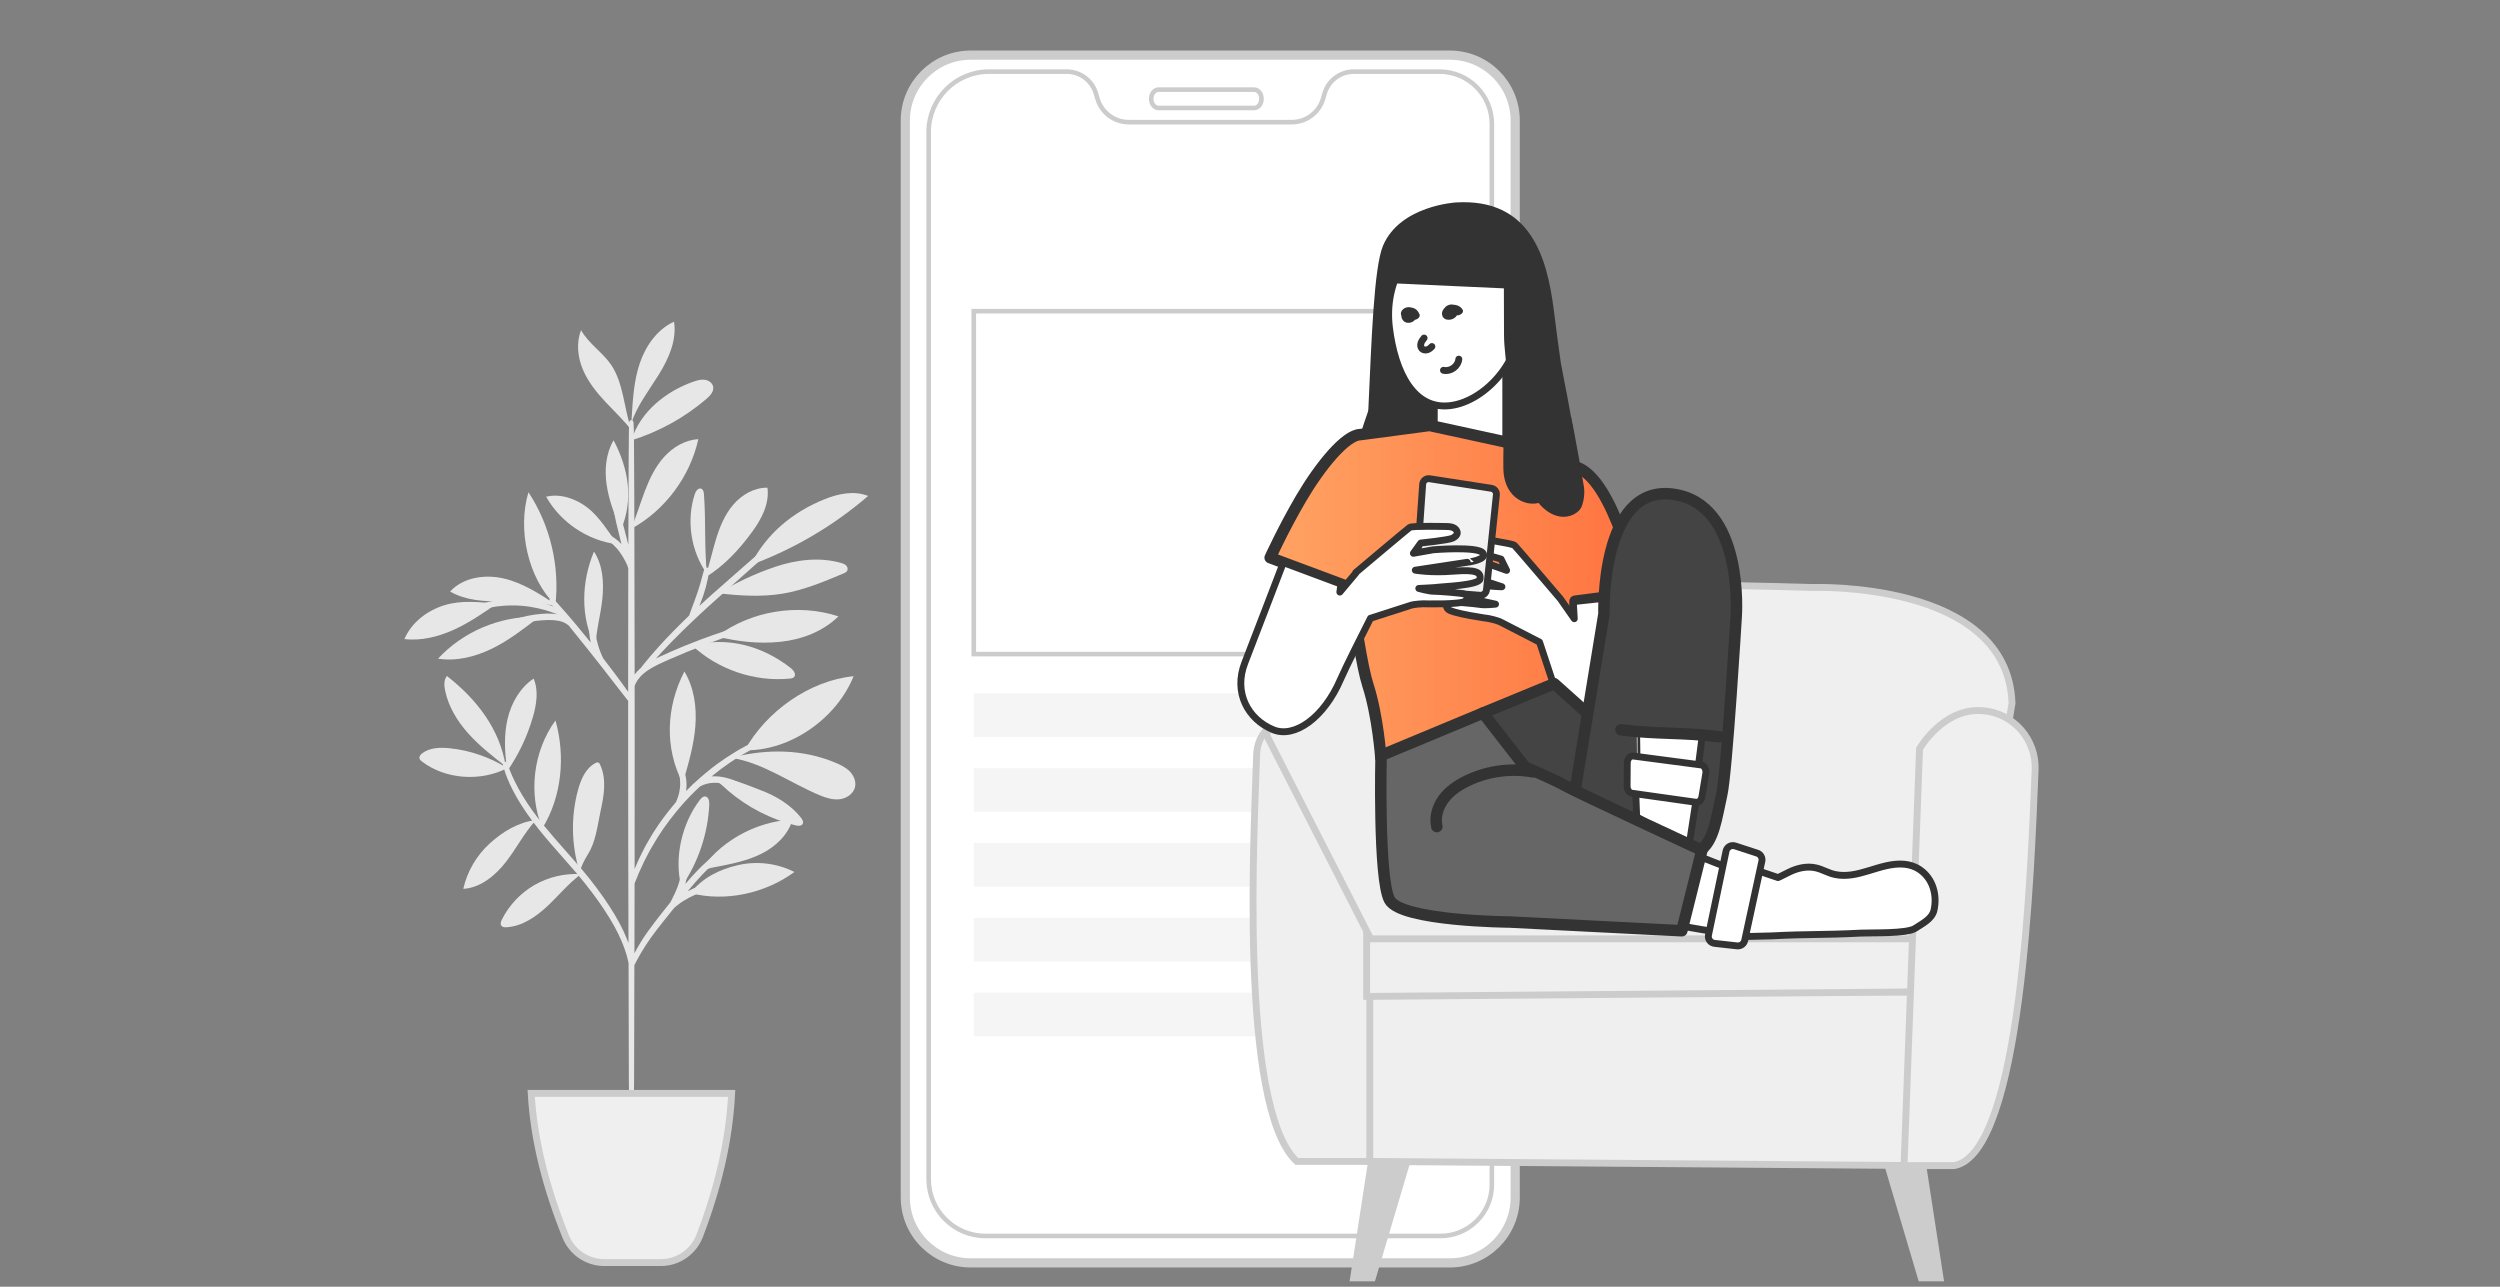 <svg width="544" height="280" viewBox="0 0 544 280" fill="none" xmlns="http://www.w3.org/2000/svg">
<rect x="0" y="0" width="544" height="280" fill="#808080" stroke="none"/>
<path d="M315.484 274.805H211.226C203.366 274.805 197 268.432 197 260.579V26.226C197 18.373 203.373 12 211.226 12H315.484C323.344 12 329.71 18.373 329.71 26.226V260.579C329.71 268.432 323.344 274.805 315.484 274.805Z" fill="white" stroke="#CCCCCC" stroke-width="2" stroke-miterlimit="10"/>
<path d="M252.112 23.5C251.223 23.5 250.5 22.602 250.5 21.5C250.5 20.398 251.223 19.5 252.112 19.5H272.888C273.777 19.5 274.5 20.398 274.5 21.5C274.5 22.602 273.777 23.5 272.888 23.5H252.112Z" fill="white" stroke="#CCCCCC" stroke-miterlimit="10"/>
<path d="M313.228 15.585H294.591C291.638 15.585 289.044 17.532 288.225 20.37L287.909 21.455C287.025 24.487 284.252 26.578 281.091 26.578H245.619C242.458 26.578 239.685 24.494 238.801 21.455L238.485 20.37C237.666 17.54 235.065 15.585 232.119 15.585H215.206C207.957 15.585 202.08 21.462 202.08 28.712V256.599C202.08 263.417 207.612 268.949 214.43 268.949H313.451C319.623 268.949 324.63 263.941 324.63 257.77V26.987C324.63 20.694 319.529 15.585 313.228 15.585Z" fill="white" stroke="#CCCCCC" stroke-miterlimit="10"/>
<path d="M313.401 67.711H211.894V142.332H313.401V67.711Z" fill="white" stroke="#CCCCCC" stroke-miterlimit="10"/>
<path d="M313.401 150.882H211.894V160.373H313.401V150.882Z" fill="#F5F5F5"/>
<path d="M313.401 167.162H211.894V176.654H313.401V167.162Z" fill="#F5F5F5"/>
<path d="M313.401 183.45H211.894V192.941H313.401V183.45Z" fill="#F5F5F5"/>
<path d="M313.401 199.731H211.894V209.222H313.401V199.731Z" fill="#F5F5F5"/>
<path d="M313.401 216.012H211.894V225.503H313.401V216.012Z" fill="#F5F5F5"/>
<path d="M339.648 79.049C338.787 72.946 338.841 73.146 338.088 67.305C336.612 55.969 333.046 43.111 316.86 44.048C316.86 44.048 304.671 44.702 300.951 53.448C298.953 58.144 298.43 74.391 297.754 89.017C297.746 89.255 297.7 89.493 297.623 89.716L296.862 91.93C295.871 94.827 295.287 97.848 295.125 100.907L294.072 121.22C294.003 122.611 295.072 123.802 296.463 123.871C301.919 124.14 314.37 123.448 316.768 122.58C326.736 118.983 334.552 111.105 338.349 101.237C338.603 100.576 342.131 100.238 342.791 99.984C343.891 99.562 339.809 80.209 339.648 79.049Z" fill="#333333"/>
<path d="M327.658 75.406H312.095V105.464H327.658V75.406Z" fill="white" stroke="#333333" stroke-width="1.5" stroke-miterlimit="10" stroke-linecap="round" stroke-linejoin="round"/>
<path d="M330.694 67.82C331.893 77.781 323.393 87.318 315.561 88.264C307.73 89.209 303.541 81.208 302.334 71.24C301.128 61.272 306.508 52.433 314.339 51.488C322.171 50.543 329.495 57.859 330.694 67.82Z" fill="white" stroke="#333333" stroke-width="1.5" stroke-miterlimit="10" stroke-linecap="round" stroke-linejoin="round"/>
<path d="M315.515 48.168C311.818 47.953 309.059 50.128 306.538 52.533C303.772 55.169 301.374 58.198 299.437 61.487C308.706 61.91 317.975 62.325 327.243 62.748C327.251 66.137 327.259 69.526 327.274 72.916C327.282 75.805 327.805 78.749 327.951 81.677C328.02 83.122 328.143 84.705 329.126 85.774C330.318 87.072 332.5 87.111 333.961 86.127C335.16 85.32 335.913 83.975 336.274 82.576C336.635 81.178 336.635 79.71 336.589 78.272C336.382 71.54 335.175 64.669 331.716 58.882C328.258 53.102 322.24 48.56 315.515 48.168Z" fill="#333333"/>
<path d="M298.499 247.463L293.673 278.813H299.191L308.491 247.463H298.499Z" fill="#CCCCCC"/>
<path d="M418.203 247.463L423.029 278.813H417.511L408.211 247.463H418.203Z" fill="#CCCCCC"/>
<path d="M273.444 164.29C273.052 178.439 269.386 240.846 282.183 252.728H298.077C302.219 252.728 301.996 250.768 301.843 246.626L298.822 165.65C298.761 164.098 298.223 162.591 297.247 161.377C295.156 158.795 290.967 154.813 285.203 155.198C281.26 155.459 278.417 156.766 276.511 158.08C274.482 159.486 273.513 161.838 273.444 164.29Z" fill="#EFEFEF" stroke="#CCCCCC" stroke-width="1.5"/>
<path d="M417.48 253.635L298.069 252.728V215.837H417.48V253.635Z" fill="#EFEFEF" stroke="#CCCCCC" stroke-width="1.5"/>
<path d="M417.004 215.837L297.385 216.821V194.686L417.48 192.442L417.004 215.837Z" fill="#EFEFEF" stroke="#CCCCCC" stroke-width="1.5"/>
<path d="M275.696 160.14C275.696 160.14 276.58 129.428 310.389 127.837C344.198 126.246 394.362 127.837 394.362 127.837C394.362 127.837 436.833 126.246 437.816 153L429.377 204.286H298.253L275.696 160.14Z" fill="#EFEFEF" stroke="#CCCCCC" stroke-width="1.5"/>
<path d="M442.843 167.556C441.943 188.73 439.991 250.83 425.266 253.635H414.314L417.695 162.922C417.695 162.922 422.776 154.068 431.237 154.637C431.322 154.644 431.407 154.652 431.491 154.652C438.124 155.175 443.127 160.908 442.843 167.556Z" fill="#EFEFEF" stroke="#CCCCCC" stroke-width="1.5"/>
<path d="M342.914 101.614L329.787 96.649L311.065 92.575L295.986 94.574C292.804 94.643 287.301 101.322 283.097 108.485C279.339 114.894 276.388 121.35 276.388 121.35L293.926 127.898C294.925 135.361 296.393 145.206 297.662 149.111C299.821 155.751 300.474 164.866 300.474 164.866L342.154 159.432L342.738 130.827L356.433 129.044C356.41 128.037 351.153 104.158 342.914 101.614Z" fill="url(#paint0_linear_1732_4426)" stroke="#333333" stroke-width="2.5" stroke-miterlimit="10" stroke-linecap="round" stroke-linejoin="round"/>
<path d="M362.221 183.412L385.677 192.611L376.762 203.402L356.795 199.936L362.221 183.412Z" fill="white" stroke="#333333" stroke-width="1.5" stroke-miterlimit="10" stroke-linecap="round" stroke-linejoin="round"/>
<path d="M355.88 129.451L342.346 130.919L342.561 134.631L339.556 130.319C339.556 130.319 330.033 119.137 329.557 118.676C329.08 118.222 321.679 117.177 321.679 117.177C321.679 117.177 320.273 116.87 319.581 117.484C318.897 118.099 319.043 118.768 319.981 119.475C320.741 120.044 326.629 121.658 326.629 121.658L327.843 124.117L323.693 122.649C323.693 122.649 314.324 120.282 312.948 121.558C311.58 122.826 315.953 124.132 315.953 124.132L326.821 127.676C326.821 127.676 323.47 127.745 318.566 126.523C313.655 125.301 312.695 125.831 312.602 127.23C312.51 128.629 320.342 130.212 321.133 130.465C321.925 130.727 325.43 131.465 325.43 131.465C325.43 131.465 323.216 131.718 322.094 131.534C320.972 131.349 315.946 130.888 315.331 131.05C314.716 131.219 314.409 131.457 314.97 132.456C315.531 133.455 323.946 134.6 323.946 134.6C323.946 134.6 325.737 134.954 326.606 135.4C327.466 135.845 335.006 139.727 335.006 139.727C335.006 139.727 336.843 145.222 337.827 148.265C340.47 156.404 344.69 165.489 349.624 164.92C355.55 164.244 359.738 157.111 359.546 152.562C359.377 148.427 355.88 129.451 355.88 129.451Z" fill="white" stroke="#333333" stroke-width="1.5" stroke-miterlimit="10" stroke-linecap="round" stroke-linejoin="round"/>
<path d="M322.709 155.144L338.195 148.765L347.457 157.065L342.315 173.612L328.719 168.54L322.709 155.144Z" fill="#444444" stroke="#333333" stroke-width="2.5" stroke-linecap="round" stroke-linejoin="round"/>
<path d="M342.653 172.521L349.024 133.563C349.024 133.563 348.179 105.518 363.927 107.524C379.675 109.53 377.792 134.208 377.792 134.208C377.792 134.208 375.755 168.04 374.641 172.921C373.526 177.801 372.965 183.242 369.745 185.195L355.457 182.966L342.653 172.521Z" fill="#444444" stroke="#333333" stroke-width="2.5" stroke-linecap="round" stroke-linejoin="round"/>
<path d="M356.141 159.056C356.157 159.056 356.349 175.849 356.349 175.849L367.393 183.634L370.383 160.293L356.141 159.056Z" fill="white" stroke="#333333" stroke-width="1.5" stroke-miterlimit="10" stroke-linecap="round" stroke-linejoin="round"/>
<path d="M385.339 203.655C394.077 203.21 396.283 203.486 405.022 203.041C407.158 202.933 414.921 203.202 416.704 202.026C418.333 200.958 420.416 199.959 420.839 198.053C421.561 194.848 420.67 191.228 417.726 189.222C416.712 188.53 415.513 188.146 414.291 188.046C409.126 187.631 404.407 191.405 399.25 190.282C397.859 189.983 396.606 189.206 395.215 188.868C393.186 188.384 391.026 188.891 389.174 189.844C387.322 190.797 386.891 190.959 386.891 190.959L377.707 187.846L374.833 203.909L385.339 203.655Z" fill="white" stroke="#333333" stroke-width="1.5" stroke-miterlimit="10" stroke-linecap="round" stroke-linejoin="round"/>
<path d="M377.546 184.073L382.372 185.648C383.11 185.886 383.548 186.647 383.379 187.408L379.644 204.639C379.483 205.4 378.768 205.907 377.992 205.823L373.08 205.277C372.189 205.177 371.582 204.332 371.766 203.463L375.586 185.202C375.778 184.318 376.685 183.788 377.546 184.073Z" fill="white" stroke="#333333" stroke-width="1.5" stroke-miterlimit="10" stroke-linecap="round" stroke-linejoin="round"/>
<path d="M355.857 170.477L356.141 177.74L367.431 184.695L369.307 172.567L355.857 170.477Z" fill="white" stroke="#333333" stroke-width="1.5" stroke-miterlimit="10" stroke-linecap="round" stroke-linejoin="round"/>
<path d="M371.182 168.309L370.337 173.366C370.206 174.143 369.645 174.665 369.03 174.573L355.127 172.613C354.512 172.529 354.051 171.86 354.059 171.068L354.089 166.034C354.097 165.127 354.712 164.413 355.411 164.513L370.129 166.449C370.836 166.542 371.328 167.41 371.182 168.309Z" fill="white" stroke="#333333" stroke-width="1.5" stroke-miterlimit="10" stroke-linecap="round" stroke-linejoin="round"/>
<path d="M344.697 106.117C344.674 105.925 342.73 94.543 341.815 90.523L327.359 92.575C327.159 94.258 327.09 100.123 327.136 102.098C327.182 104.073 327.751 106.102 329.119 107.608C330.487 109.115 332.754 109.983 334.783 109.438C335.959 110.89 337.596 112.135 339.517 112.412C341.446 112.689 343.637 111.751 344.252 110.022C344.659 108.869 344.851 107.416 344.697 106.117Z" fill="#333333"/>
<path d="M325.614 107.67L323.454 128.375C323.378 129.074 322.763 129.589 322.056 129.535L309.228 128.513C308.521 128.459 307.983 127.837 308.037 127.13L309.574 105.364C309.628 104.603 310.32 104.058 311.073 104.173L324.523 106.256C325.207 106.363 325.683 106.986 325.614 107.67Z" fill="#F2F2F2" stroke="#333333" stroke-width="1.5" stroke-miterlimit="10" stroke-linecap="round" stroke-linejoin="round"/>
<path d="M322.663 120.313C321.518 118.837 311.888 119.629 311.888 119.629L307.553 120.397L309.159 118.168C309.159 118.168 315.231 117.546 316.076 117.108C317.122 116.57 317.375 115.932 316.799 115.217C316.222 114.502 314.785 114.572 314.785 114.572C314.785 114.572 307.315 114.387 306.769 114.756C306.223 115.125 294.995 124.601 294.995 124.601L295.025 124.701L291.551 128.836L291.782 127.099L279.255 122.419C279.255 122.419 272.384 140.357 270.877 144.215C268.349 150.694 271.554 156.543 277.072 158.802C281.668 160.685 288.085 156.243 291.721 147.766C292.735 145.399 296.701 137.521 298.215 134.539C299.637 134.085 306.108 132.003 306.93 131.734C307.853 131.434 309.682 131.38 309.682 131.38C309.682 131.38 318.167 131.634 318.889 130.742C319.612 129.851 319.35 129.566 318.766 129.297C318.182 129.028 313.148 128.667 312.011 128.659C310.873 128.659 308.729 128.044 308.729 128.044C308.729 128.044 312.303 127.891 313.125 127.76C313.947 127.629 321.94 127.36 322.071 125.962C322.209 124.563 321.349 123.887 316.299 124.286C311.257 124.686 307.968 124.071 307.968 124.071L319.273 122.357C319.273 122.365 323.808 121.796 322.663 120.313Z" fill="white" stroke="#333333" stroke-width="1.5" stroke-miterlimit="10" stroke-linecap="round" stroke-linejoin="round"/>
<path d="M300.521 164.382C300.521 164.382 299.906 191.143 302.357 195.801C304.809 200.458 328.535 200.635 328.535 200.635L365.964 202.533L370.329 185.033C370.329 185.033 343.107 172.398 340.524 170.938C337.942 169.478 331.863 166.926 331.863 166.926L322.709 155.152L300.521 164.382Z" fill="#666666" stroke="#333333" stroke-width="2.5" stroke-linecap="round" stroke-linejoin="round"/>
<path d="M352.729 158.81C360.684 159.809 366.117 159.309 374.072 160.316" stroke="#333333" stroke-width="2.5" stroke-linecap="round" stroke-linejoin="round"/>
<path d="M333.569 167.956C328.711 167.072 323.577 167.787 319.151 169.954C317.237 170.892 315.415 172.129 314.139 173.835C312.864 175.541 312.18 177.778 312.656 179.861" stroke="#333333" stroke-width="2.5" stroke-linecap="round" stroke-linejoin="round"/>
<path d="M314.101 80.578C315.623 80.932 317.306 79.702 317.437 78.149" stroke="#333333" stroke-width="1.5" stroke-miterlimit="10" stroke-linecap="round" stroke-linejoin="round"/>
<path d="M309.882 73.561C309.613 73.899 309.344 74.237 309.213 74.645C309.082 75.052 309.113 75.536 309.397 75.852C309.682 76.159 310.158 76.228 310.558 76.113C310.958 75.998 311.296 75.713 311.58 75.406" stroke="#333333" stroke-width="1.5" stroke-miterlimit="10" stroke-linecap="round" stroke-linejoin="round"/>
<path d="M308.829 68.266C308.752 68.12 308.683 67.974 308.59 67.843C308.467 67.651 308.314 67.49 308.137 67.344C308.076 67.297 308.014 67.251 307.953 67.213C307.822 67.144 307.691 67.067 307.553 67.021C307.153 66.898 306.761 66.89 306.354 66.982C306.323 66.99 306.292 66.998 306.262 67.013C306.146 67.059 306.016 67.09 305.908 67.151C305.77 67.221 305.639 67.305 305.516 67.405C305.409 67.497 305.293 67.605 305.209 67.72C305.132 67.828 305.047 67.951 305.001 68.081C304.955 68.227 304.909 68.373 304.909 68.527C304.917 68.689 304.924 68.858 304.963 69.019C305.001 69.188 305.078 69.342 305.155 69.496C305.201 69.588 305.247 69.665 305.316 69.741C305.485 69.926 305.647 70.056 305.885 70.149C306.223 70.272 306.592 70.272 306.946 70.187C307.614 70.018 308.198 69.449 308.214 68.735C308.222 68.296 308.16 67.82 307.891 67.459C307.722 67.221 307.453 67.028 307.176 66.936C306.692 66.775 306.154 66.813 305.693 67.036C305.07 67.344 304.548 68.112 305.001 68.773C305.14 68.973 305.416 69.081 305.639 69.111C305.916 69.15 306.269 69.096 306.515 68.965C306.738 68.842 306.984 68.673 307.084 68.419C307.169 68.197 307.169 67.981 307.03 67.774C307.023 67.758 307.015 67.751 307.007 67.736C307.038 67.805 307.069 67.866 307.107 67.935C307.092 67.897 307.076 67.858 307.076 67.812C307.084 67.889 307.084 67.958 307.092 68.035C307.092 67.989 307.099 67.951 307.107 67.905C307.084 67.981 307.069 68.051 307.046 68.127C307.053 68.089 307.069 68.058 307.092 68.028C307.046 68.097 307.007 68.166 306.961 68.235C306.984 68.204 307.007 68.174 307.03 68.15C306.969 68.212 306.9 68.273 306.838 68.335C306.861 68.312 306.884 68.296 306.907 68.281C306.823 68.335 306.746 68.381 306.661 68.435C306.684 68.419 306.715 68.404 306.738 68.396C306.638 68.435 306.546 68.466 306.446 68.504C306.469 68.496 306.492 68.489 306.515 68.489C306.415 68.504 306.316 68.519 306.208 68.543C306.231 68.543 306.262 68.535 306.285 68.535C306.193 68.535 306.093 68.527 306 68.527C306.047 68.527 306.085 68.535 306.123 68.543C306.039 68.519 305.954 68.496 305.862 68.481C305.9 68.496 305.947 68.512 305.985 68.527C305.916 68.489 305.839 68.45 305.77 68.412C305.831 68.442 305.885 68.489 305.939 68.535C305.885 68.481 305.831 68.427 305.778 68.373C305.839 68.435 305.885 68.504 305.924 68.573C305.893 68.504 305.862 68.442 305.824 68.373C305.9 68.535 305.931 68.704 305.947 68.881C305.939 68.804 305.939 68.735 305.931 68.658C305.939 68.804 305.947 68.957 305.916 69.103C305.939 69.027 305.954 68.957 305.977 68.881C305.962 68.942 305.939 68.996 305.9 69.057C305.947 68.988 305.985 68.919 306.031 68.85C306.008 68.881 305.993 68.904 305.97 68.927C306.031 68.865 306.1 68.804 306.162 68.742C306.139 68.765 306.116 68.788 306.085 68.804C306.169 68.75 306.246 68.704 306.331 68.65C306.308 68.665 306.285 68.673 306.262 68.681C306.362 68.642 306.454 68.612 306.554 68.573C306.531 68.581 306.515 68.581 306.492 68.589C306.592 68.573 306.692 68.558 306.8 68.535C306.769 68.543 306.746 68.543 306.715 68.543C306.807 68.543 306.907 68.55 307 68.55C306.976 68.55 306.961 68.543 306.938 68.543C307.023 68.566 307.107 68.589 307.199 68.604C307.169 68.596 307.138 68.589 307.107 68.573C307.176 68.612 307.253 68.65 307.322 68.689C307.276 68.665 307.23 68.627 307.192 68.589C307.245 68.642 307.299 68.696 307.353 68.75C307.276 68.673 307.222 68.589 307.176 68.489C307.207 68.558 307.238 68.619 307.276 68.689C307.199 68.535 307.153 68.366 307.138 68.197C307.146 68.273 307.146 68.343 307.153 68.419C307.146 68.335 307.146 68.258 307.169 68.174C307.146 68.25 307.13 68.32 307.107 68.396C307.123 68.335 307.153 68.281 307.184 68.227C307.138 68.296 307.099 68.366 307.053 68.435C307.084 68.389 307.123 68.343 307.161 68.296C307.099 68.358 307.03 68.419 306.969 68.481C307.007 68.45 307.046 68.419 307.092 68.389C307.007 68.442 306.93 68.489 306.846 68.543C306.884 68.519 306.923 68.504 306.961 68.489C306.861 68.527 306.769 68.558 306.669 68.596C306.707 68.581 306.746 68.573 306.792 68.566C306.692 68.581 306.592 68.596 306.485 68.619C306.531 68.612 306.577 68.612 306.615 68.612C306.523 68.612 306.423 68.604 306.331 68.604C306.385 68.604 306.438 68.612 306.5 68.627C306.415 68.604 306.331 68.581 306.239 68.566C306.316 68.589 306.377 68.612 306.446 68.65C306.377 68.612 306.3 68.573 306.231 68.535C306.323 68.589 306.408 68.65 306.485 68.719C306.431 68.665 306.377 68.612 306.323 68.558C306.523 68.758 306.654 69.011 306.784 69.265C306.854 69.365 306.946 69.434 307.053 69.48C307.161 69.549 307.284 69.588 307.422 69.603C307.699 69.641 308.052 69.588 308.298 69.457C308.521 69.334 308.767 69.165 308.867 68.911C308.89 68.835 308.906 68.765 308.929 68.689C308.952 68.535 308.921 68.389 308.829 68.266Z" fill="#333333"/>
<path d="M318.244 67.351C318.005 66.928 317.56 66.621 317.106 66.46C316.568 66.267 315.923 66.26 315.377 66.437C314.916 66.59 314.447 66.821 314.155 67.221C313.955 67.49 313.801 67.789 313.778 68.127C313.763 68.458 313.824 68.719 313.993 69.004C314.063 69.127 314.186 69.234 314.301 69.319C314.416 69.411 314.562 69.472 314.708 69.511C315.438 69.703 316.23 69.488 316.768 68.957C317.114 68.619 317.214 68.104 317.214 67.643C317.221 67.305 317.183 66.944 316.937 66.69C316.53 66.252 315.892 66.16 315.331 66.329C314.754 66.506 314.27 66.898 314.116 67.497C314.04 67.805 314.124 68.127 314.216 68.419C314.385 68.934 315.085 69.004 315.531 68.865C315.8 68.788 316.084 68.658 316.261 68.435C316.391 68.266 316.522 68.043 316.445 67.82C316.391 67.666 316.345 67.513 316.33 67.344C316.338 67.413 316.338 67.482 316.345 67.551C316.345 67.466 316.345 67.39 316.368 67.313C316.345 67.382 316.322 67.451 316.307 67.52C316.322 67.466 316.345 67.413 316.384 67.367C316.338 67.436 316.291 67.497 316.253 67.566C316.276 67.536 316.299 67.505 316.33 67.482C316.268 67.543 316.199 67.597 316.138 67.659C316.169 67.636 316.192 67.612 316.23 67.589C316.145 67.636 316.069 67.689 315.984 67.736C315.999 67.728 316.015 67.72 316.03 67.712C315.93 67.751 315.838 67.782 315.738 67.82C315.761 67.812 315.792 67.805 315.815 67.797C315.715 67.812 315.615 67.835 315.515 67.851C315.531 67.851 315.554 67.851 315.569 67.851C315.477 67.851 315.377 67.851 315.285 67.843C315.3 67.843 315.323 67.843 315.338 67.851C315.254 67.835 315.169 67.812 315.085 67.797C315.116 67.805 315.139 67.812 315.162 67.82C315.093 67.782 315.016 67.751 314.946 67.712C314.985 67.736 315.023 67.758 315.062 67.789C315.008 67.743 314.954 67.689 314.9 67.643C314.939 67.682 314.97 67.728 315 67.782C314.97 67.72 314.939 67.659 314.908 67.597C314.954 67.689 314.97 67.782 314.985 67.889C314.977 67.82 314.977 67.751 314.97 67.682C314.985 67.928 314.97 68.189 314.9 68.427C314.923 68.358 314.946 68.289 314.962 68.22C314.939 68.296 314.908 68.366 314.862 68.435C314.908 68.366 314.954 68.304 314.993 68.235C314.97 68.266 314.939 68.296 314.916 68.327C314.977 68.266 315.046 68.212 315.108 68.15C315.085 68.174 315.054 68.189 315.023 68.212C315.108 68.166 315.185 68.112 315.269 68.066C315.239 68.081 315.208 68.097 315.177 68.112C315.277 68.074 315.369 68.043 315.469 68.004C315.431 68.02 315.392 68.028 315.346 68.035C315.446 68.02 315.546 67.997 315.646 67.981C315.615 67.989 315.584 67.989 315.546 67.989C315.638 67.989 315.738 67.989 315.83 67.997C315.8 67.997 315.769 67.989 315.738 67.989C315.823 68.004 315.907 68.028 315.992 68.043C315.953 68.035 315.923 68.02 315.884 68.004C315.953 68.043 316.03 68.074 316.099 68.112C316.053 68.089 316.015 68.058 315.976 68.028C316.03 68.074 316.084 68.127 316.138 68.174C316.084 68.12 316.046 68.066 316.007 67.997C316.038 68.058 316.069 68.12 316.099 68.181C316.053 68.081 316.022 67.966 316.015 67.858C316.022 67.928 316.022 67.997 316.03 68.066C316.022 67.951 316.038 67.835 316.069 67.72C316.046 67.789 316.022 67.858 316.007 67.928C316.038 67.843 316.076 67.758 316.122 67.682C316.076 67.751 316.03 67.812 315.992 67.882C316.03 67.82 316.084 67.766 316.13 67.72C316.069 67.782 315.999 67.835 315.938 67.897C315.984 67.851 316.038 67.812 316.099 67.782C316.015 67.828 315.938 67.882 315.853 67.928C315.907 67.897 315.969 67.866 316.03 67.843C315.93 67.882 315.838 67.912 315.738 67.951C315.815 67.92 315.892 67.904 315.969 67.889C315.869 67.904 315.769 67.928 315.669 67.943C315.746 67.928 315.83 67.92 315.907 67.92C315.815 67.92 315.715 67.92 315.623 67.912C315.723 67.912 315.815 67.928 315.907 67.943C315.823 67.928 315.738 67.904 315.654 67.889C315.769 67.912 315.876 67.951 315.984 68.004C315.915 67.966 315.838 67.935 315.769 67.897C315.892 67.958 315.999 68.035 316.099 68.127C316.046 68.081 315.992 68.028 315.938 67.981C316.046 68.081 316.13 68.197 316.207 68.32C316.315 68.512 316.645 68.604 316.837 68.627C317.114 68.658 317.467 68.604 317.713 68.473C317.936 68.358 318.19 68.197 318.29 67.951C318.313 67.882 318.336 67.812 318.351 67.743C318.367 67.605 318.336 67.474 318.244 67.351Z" fill="#333333"/>
<path d="M110.368 167.134C106.589 164.757 102.258 163.27 97.817 162.816C95.766 162.608 93.525 162.667 91.883 163.907C91.532 164.173 91.195 164.563 91.272 164.991C91.331 165.309 91.597 165.537 91.85 165.731C96.954 169.627 104.68 170.12 110.368 167.134Z" fill="#E7E7E7"/>
<path d="M110.043 166.777C107.199 164.556 104.343 162.329 101.934 159.641C99.525 156.959 97.57 153.771 96.85 150.239C96.629 149.168 96.564 147.947 97.252 147.097C103.719 152.148 108.797 158.673 110.043 166.777Z" fill="#E7E7E7"/>
<path d="M110.297 167.088C109.81 163.556 109.634 159.92 110.446 156.446C111.258 152.973 113.147 149.648 116.114 147.662C117.231 150.272 116.751 153.278 115.965 156.005C114.751 160.219 112.842 164.238 110.342 167.841" fill="#E7E7E7"/>
<path d="M116.634 178.438C112.79 178.905 109.44 180.931 106.57 183.535C103.7 186.132 101.655 189.638 100.811 193.417C104.583 193.183 107.784 190.521 110.102 187.541C112.42 184.561 114.03 181.288 116.582 178.496" fill="#E7E7E7"/>
<path d="M118.01 180.249C114.913 172.62 116.036 163.426 120.874 156.765C123.068 164.563 122.263 173.367 118.01 180.249Z" fill="#E7E7E7"/>
<path d="M126.38 190.216C122.893 190.002 119.341 190.833 116.309 192.573C113.277 194.32 110.777 196.969 109.212 200.092C108.998 200.514 108.81 201.059 109.095 201.436C109.342 201.767 109.823 201.799 110.232 201.773C113.614 201.553 116.614 199.52 119.088 197.202C121.562 194.884 123.717 192.209 126.451 190.203" fill="#E7E7E7"/>
<path d="M126.113 189.677C124.315 183.918 124.198 177.639 125.795 171.822C126.425 169.523 127.483 167.101 129.606 166.023C129.788 165.933 129.996 165.848 130.191 165.92C130.373 165.985 130.477 166.173 130.561 166.348C131.314 167.926 131.535 169.724 131.457 171.471C131.379 173.218 131.015 174.945 130.652 176.659C129.983 179.827 129.626 183.236 127.886 185.97C127.47 186.619 127.107 187.32 126.782 188.015C126.451 188.71 126.451 188.956 126.146 189.508" fill="#E7E7E7"/>
<path d="M148.267 192.976C146.624 186.729 148.371 179.165 152.306 174.042C152.598 173.666 152.981 173.263 153.455 173.302C154.182 173.367 154.37 174.334 154.338 175.062C154.046 181.444 151.916 187.736 148.267 192.976Z" fill="#E7E7E7"/>
<path d="M150.267 194.339C157.851 196.313 166.558 194.391 172.862 189.742C169.122 187.846 164.714 187.307 160.63 188.242C156.546 189.177 152.806 191.008 150.267 194.339Z" fill="#E7E7E7"/>
<path d="M151.949 190.184C156.195 183.256 164.343 178.737 172.46 178.328C171.525 181.626 168.811 184.197 165.752 185.742C162.694 187.294 159.273 187.969 155.909 188.619C154.598 188.878 152.799 189.158 151.949 190.184Z" fill="#E7E7E7"/>
<path d="M148.689 170.01C149.838 166.069 150.994 162.095 151.312 157.998C151.63 153.901 151.046 149.629 148.923 146.116C144.956 153.797 144.553 162.771 148.572 170.419" fill="#E7E7E7"/>
<path d="M162.052 163.258C166.694 154.823 176.161 148.084 185.744 147.142C182.043 156.343 171.966 163.459 162.052 163.258Z" fill="#E7E7E7"/>
<path d="M159.13 164.913C166.051 165.965 171.947 170.387 178.414 173.068C179.797 173.64 181.29 174.101 182.77 173.906C184.257 173.711 185.718 172.718 186.056 171.257C186.335 170.043 185.783 168.757 184.913 167.867C184.043 166.978 182.894 166.426 181.744 165.946C174.7 163.011 167.142 162.939 159.727 164.718" fill="#E7E7E7"/>
<path d="M155.124 169.763C156.688 170.211 157.227 171.023 158.467 172.081C162.675 175.665 167.726 178.263 173.089 179.594C173.648 179.73 174.382 179.788 174.661 179.282C174.901 178.84 174.596 178.308 174.284 177.912C172.038 175.101 168.83 173.172 165.454 171.919C162.077 170.659 159.156 169.147 155.124 169.471" fill="#E7E7E7"/>
<path d="M150.604 140.448C156.234 145.701 164.162 148.395 171.823 147.668C172.174 147.636 172.55 147.577 172.791 147.324C173.323 146.746 172.687 145.844 172.064 145.363C165.824 140.493 158.266 138.474 150.604 140.448Z" fill="#E7E7E7"/>
<path d="M155.968 138.487C163.409 132.91 173.609 131.228 182.446 134.117C179.108 137.403 174.485 139.169 169.83 139.656C165.168 140.143 160.506 139.623 155.968 138.487Z" fill="#E7E7E7"/>
<path d="M153.838 125.014C153.228 118.788 153.624 113.873 153.189 107.613C153.156 107.113 153.046 106.51 152.578 106.334C151.929 106.081 151.384 106.886 151.169 107.548C149.312 113.314 150.332 119.93 153.825 124.878" fill="#E7E7E7"/>
<path d="M153.39 125.703C157.61 123.092 160.779 119.684 163.707 115.678C165.746 112.892 167.46 109.548 166.999 106.126C164.136 106.068 161.422 107.646 159.558 109.821C157.695 111.996 156.591 114.71 155.766 117.45C154.935 120.19 154.357 123.008 153.39 125.703Z" fill="#E7E7E7"/>
<path d="M163.519 122.885C172.784 119.456 181.426 114.366 188.906 107.919C185.874 106.698 182.4 107.425 179.368 108.652C172.44 111.451 166.785 116.165 163.389 122.82" fill="#E7E7E7"/>
<path d="M156.234 129.105C160.922 129.618 165.681 129.949 170.33 129.176C174.901 128.41 179.219 126.599 183.491 124.807C183.842 124.657 184.231 124.482 184.387 124.125C184.556 123.742 184.374 123.281 184.069 123.002C183.757 122.722 183.348 122.586 182.946 122.476C178.303 121.177 173.291 121.787 168.726 123.326C164.155 124.865 160.409 126.689 156.234 129.105Z" fill="#E7E7E7"/>
<path d="M129.477 140.656C126.282 134.202 126.49 126.67 129.249 120.021C131.191 122.982 131.431 126.754 131.074 130.28C130.717 133.806 129.645 137.435 129.574 140.974" fill="#E7E7E7"/>
<path d="M116.705 134.215C108.725 134.065 100.739 137.461 95.317 143.324C99.304 143.948 103.408 142.922 107.031 141.156C110.654 139.383 113.874 136.903 117.069 134.436" fill="#E7E7E7"/>
<path d="M108.121 131.345C104.219 131.027 100.46 130.546 96.707 131.696C92.948 132.845 89.532 135.455 88 139.071C91.656 139.481 95.356 138.565 98.707 137.052C102.051 135.539 105.096 133.436 108.121 131.345Z" fill="#E7E7E7"/>
<path d="M120.835 131.475C117.322 129.17 113.712 126.826 109.621 125.878C105.531 124.923 100.791 125.631 97.941 128.709C101.252 130.65 105.271 130.884 109.108 130.877C112.946 130.877 117.653 130.832 121.276 132.111" fill="#E7E7E7"/>
<path d="M120.854 131.663C114.848 125.767 112.569 115.171 114.991 107.107C119.711 114.282 121.822 123.131 120.854 131.663Z" fill="#E7E7E7"/>
<path d="M137.365 114.95C138.495 112.314 139.294 109.555 140.313 106.873C141.333 104.192 142.592 101.555 144.514 99.426C146.436 97.296 149.092 95.712 151.955 95.569C150.163 103.685 144.774 110.938 137.521 114.989" fill="#E7E7E7"/>
<path d="M134.379 118.437C132.502 115.859 130.34 112.353 127.795 110.431C125.256 108.503 121.945 107.341 118.841 108.081C121.997 113.717 127.964 117.69 134.379 118.437Z" fill="#E7E7E7"/>
<path d="M134.976 115.165C133.749 112.042 132.509 108.886 132.015 105.568C131.515 102.25 131.821 98.705 133.515 95.809C136.814 102.042 137.872 108.73 135.145 115.23" fill="#E7E7E7"/>
<path d="M137.398 95.816C139.268 89.641 144.923 85.09 151.027 83.005C151.799 82.739 152.611 82.525 153.416 82.648C154.221 82.772 155.007 83.323 155.176 84.115C155.396 85.167 154.533 86.109 153.715 86.804C148.962 90.875 143.371 93.959 137.398 95.816Z" fill="#E7E7E7"/>
<path d="M137.463 90.764C137.703 86.784 137.95 82.739 139.242 78.967C140.541 75.194 143.04 71.649 146.67 70C147.287 74.026 145.514 78.025 143.371 81.486C141.229 84.947 138.651 88.213 137.365 92.076" fill="#E7E7E7"/>
<path d="M137.366 93.504C135.82 89.005 135.664 83.284 132.97 79.363C131.087 76.623 128.068 74.753 126.444 71.85C125.367 74.564 125.698 77.688 126.821 80.382C127.951 83.077 129.814 85.395 131.808 87.524C133.807 89.647 135.515 91.251 137.366 93.504Z" fill="#E7E7E7"/>
<path d="M172.615 114.671C172.291 114.301 171.94 114.587 171.57 114.885L166.85 118.905C164.694 120.768 160.266 124.625 154.786 129.475C153.909 130.254 153.039 131.046 152.176 131.845C152.455 131.183 152.754 130.403 153.052 129.533C153.812 127.326 154.474 124.222 154.169 123.742L154.046 123.553L153.831 123.521C153.338 123.437 153.267 123.716 152.916 125.034C152.663 126.001 152.273 127.469 151.721 129.079C151.273 130.39 150.819 131.592 150.488 132.475C150.234 133.137 150.046 133.643 149.949 133.955C147.455 136.351 145.157 138.701 143.307 140.76C142.086 142.11 140.956 143.435 140.125 144.474C139.839 144.831 139.612 145.123 139.437 145.363C139.346 145.441 139.255 145.519 139.171 145.597C138.768 145.96 138.411 146.356 138.099 146.779C138.086 131.871 138.06 118.255 138.021 108.256C138.002 103.172 137.976 99.088 137.956 96.277C137.937 93.952 137.924 92.751 137.859 92.121C137.859 92.069 137.865 92.037 137.865 92.017L137.846 92.011C137.775 91.446 137.645 91.446 137.385 91.446C136.892 91.446 136.885 91.836 136.872 92.485C136.866 92.855 136.853 93.407 136.846 94.128C136.827 95.563 136.814 97.673 136.794 100.354C136.768 104.886 136.749 111.126 136.729 118.567C136.625 118.132 136.508 117.69 136.398 117.242C135.95 115.476 135.509 113.827 135.151 112.587C134.574 110.581 134.47 110.217 133.924 110.36L133.723 110.412L133.619 110.587C133.515 110.756 133.366 111.016 135.028 117.593C135.099 117.866 135.164 118.138 135.236 118.405C134.775 117.911 134.288 117.476 133.814 117.145C133.392 116.846 132.619 116.359 132.236 116.45L132.041 116.502L131.937 116.664C131.684 117.061 132.022 117.333 132.385 117.625C132.931 118.06 134.074 118.969 135.015 120.372C135.56 121.145 136.054 122.021 136.508 123.047C136.586 123.3 136.651 123.514 136.71 123.69C136.697 131.683 136.684 140.786 136.684 150.551C136.353 150.077 135.95 149.525 135.509 148.908C134.638 147.707 133.197 145.759 131.275 143.279C130.788 142.292 130.425 141.357 130.152 140.415C129.619 138.669 129.483 137.078 129.412 136.228L129.366 135.682L128.282 135.611L128.224 136.344C128.198 136.773 128.165 138.13 128.542 139.812C126.113 136.786 124.172 134.513 123.172 133.364C122.347 132.41 121.653 131.631 121.172 131.105C120.335 130.196 120.114 129.949 119.711 130.287C119.328 130.624 119.536 130.884 120.302 131.851L120.413 131.988C120.341 131.962 120.27 131.929 120.198 131.903C119.049 131.449 116.653 130.644 113.55 130.403C110.446 130.17 107.959 130.605 106.751 130.877C105.927 131.066 105.232 131.261 104.745 131.442C104.031 131.696 103.596 131.851 103.758 132.338C103.908 132.806 104.284 132.715 105.031 132.546C105.479 132.442 106.161 132.286 106.998 132.137C108.18 131.923 110.582 131.598 113.433 131.812C116.283 132.033 118.614 132.721 119.744 133.111C120.361 133.319 120.88 133.52 121.283 133.676C120.289 133.507 119.107 133.468 117.815 133.578C115.601 133.741 113.816 134.221 112.946 134.494C110.985 135.117 110.849 135.396 110.803 135.5L110.712 135.695L110.784 135.89C110.952 136.344 111.29 136.254 112.199 136.013C112.498 135.935 112.861 135.838 113.296 135.728C114.861 135.345 116.419 135.091 117.926 134.981C119.815 134.819 121.393 134.942 122.393 135.325C123.055 135.572 123.471 135.883 123.737 136.098C125.483 138.253 126.964 140.091 128.386 141.889C129.204 142.922 129.99 143.915 130.723 144.85C130.879 145.064 131.009 145.227 131.093 145.324C132.385 146.98 133.541 148.467 134.476 149.681L136.327 152.051C136.463 152.22 136.58 152.369 136.684 152.492V159.024C136.69 176.185 136.71 192.742 136.755 205.208C136.469 204.429 136.106 203.539 135.645 202.553C133.574 198.144 129.684 192.573 124.971 187.281C124.367 186.593 123.776 185.918 123.185 185.255C121.438 183.275 119.789 181.405 118.322 179.6C116.413 177.25 114.764 174.932 113.569 172.906C112.322 170.809 111.537 169.069 111.095 167.984C110.855 167.393 110.68 166.92 110.563 166.601C110.349 166.023 110.206 165.647 109.751 165.79C109.271 165.933 109.394 166.368 109.543 166.9C109.628 167.225 109.777 167.686 110.024 168.393C110.426 169.504 111.167 171.302 112.459 173.555C113.66 175.659 115.316 178.048 117.251 180.47C118.815 182.431 120.588 184.45 122.471 186.58C122.945 187.119 123.425 187.664 123.912 188.223C128.548 193.424 132.405 198.852 134.489 203.117C135.664 205.507 136.229 207.344 136.463 208.227C136.606 208.773 136.703 209.214 136.775 209.539C136.794 214.688 136.82 232.381 136.84 235.231C136.859 237.601 136.872 238.828 136.937 239.465C136.937 239.523 136.93 239.556 136.93 239.575L136.95 239.582C137.021 240.146 137.151 240.146 137.411 240.146C137.671 240.146 137.801 240.146 137.872 239.575H137.891C137.891 239.556 137.885 239.523 137.885 239.471C137.95 238.848 137.956 237.647 137.976 235.342C138.002 232.569 138.021 215.006 138.041 210.006C138.106 209.89 138.177 209.74 138.275 209.565L138.534 209.065C139.093 207.994 139.742 206.883 140.469 205.76C141.839 203.598 143.904 201.027 146.306 198.053L146.728 197.534C146.975 197.313 147.215 197.111 147.462 196.923C148.968 195.748 150.949 194.709 152.89 194.073C155.104 193.372 157.253 193.092 158.818 192.891L159.032 192.865C162.136 192.489 162.136 192.489 162.09 191.963C162.052 191.45 161.954 191.372 158.909 191.593C156.929 191.755 154.773 192.002 152.461 192.735C151.39 193.086 150.449 193.508 149.644 193.93C150.812 192.521 151.838 191.352 152.793 190.339C154.189 188.872 155.637 187.554 156.968 186.528C157.987 185.749 159.052 185.041 160.13 184.437L160.682 184.139C161.506 183.697 161.785 183.548 161.591 183.119C161.389 182.658 160.941 182.847 160.597 182.983L160.415 183.061C160.208 183.145 159.922 183.262 159.604 183.424C158.838 183.801 157.623 184.463 156.201 185.502C154.786 186.535 153.267 187.872 151.799 189.391C150.968 190.248 150.085 191.229 149.131 192.352C149.345 191.586 149.501 190.768 149.605 189.917C149.76 188.554 149.767 188.034 149.241 187.969C148.722 187.885 148.631 188.314 148.436 189.249C148.267 190.067 147.988 191.43 147.488 192.859C146.962 194.248 146.358 195.417 145.956 196.196L145.871 196.352C143.3 199.566 140.872 202.604 139.385 205.085C138.82 206 138.385 206.799 138.054 207.442C138.067 202.981 138.08 197.852 138.086 192.216L138.612 190.95C138.807 190.45 139.073 189.781 139.45 189.015C139.554 188.801 139.651 188.58 139.755 188.346C140.028 187.749 140.307 187.132 140.67 186.476L141.437 185.015C141.605 184.697 141.794 184.385 141.988 184.067C142.105 183.879 142.216 183.684 142.333 183.483C142.813 182.632 143.384 181.769 143.995 180.86L144.43 180.204C146.196 177.704 148.105 175.38 150.105 173.289C150.812 172.562 151.552 171.848 152.351 171.114C153.215 170.64 154.254 170.367 155.266 170.335C156.974 170.283 158.532 170.77 159.37 171.023C159.656 171.114 159.909 171.192 160.13 171.263C161.233 171.62 161.532 171.718 161.72 171.257L161.798 171.062L161.72 170.874C161.668 170.744 161.565 170.51 159.792 169.815C158.734 169.413 157.117 168.887 155.227 168.926C155.098 168.932 154.974 168.939 154.844 168.945C155.494 168.413 156.149 167.887 156.812 167.387L157.461 166.92C158.351 166.277 159.195 165.673 160.032 165.166C160.227 165.05 160.415 164.926 160.597 164.803C160.909 164.602 161.22 164.4 161.526 164.225L162.967 163.407C163.597 163.024 164.207 162.725 164.792 162.433C165.019 162.323 165.24 162.212 165.454 162.102C166.207 161.706 166.863 161.414 167.363 161.199L168.603 160.634C169.07 160.414 169.434 160.245 169.265 159.784C169.077 159.329 168.668 159.479 168.187 159.66L166.921 160.147C166.207 160.42 165.545 160.706 164.908 161.017C164.72 161.108 164.525 161.199 164.331 161.29C163.72 161.576 163.032 161.894 162.337 162.297L160.876 163.095C160.545 163.283 160.208 163.491 159.87 163.706C159.688 163.816 159.513 163.933 159.331 164.043C158.422 164.576 157.532 165.205 156.584 165.874L155.994 166.29C154.292 167.556 152.65 168.926 151.15 170.322C151.001 170.432 150.864 170.549 150.747 170.666C150.598 170.809 150.468 170.945 150.377 171.049C150.007 171.4 149.644 171.757 149.28 172.133C149.299 172.003 149.319 171.861 149.338 171.724C149.462 170.666 149.377 169.523 149.118 168.595C148.962 168.03 148.702 167.322 148.384 167.166L148.176 167.069L147.994 167.147C147.559 167.296 147.65 167.744 147.741 168.179C147.878 168.848 148.131 170.095 147.942 171.568C147.806 172.815 147.391 173.86 147.079 174.555C145.748 176.107 144.475 177.75 143.294 179.451L142.91 180.035C142.274 181.003 141.67 181.918 141.17 182.84C141.066 183.028 140.956 183.21 140.852 183.385C140.644 183.736 140.45 184.074 140.274 184.424L139.534 185.898C139.151 186.619 138.852 187.32 138.593 187.937C138.508 188.138 138.424 188.34 138.339 188.521C138.255 188.71 138.171 188.898 138.093 189.086C138.106 180.048 138.112 169.841 138.106 159.037L138.099 149.272C138.132 149.174 138.177 149.071 138.223 148.954C138.424 148.467 138.93 147.519 140.021 146.584C141.696 145.129 144.566 143.928 147.598 142.656C148.222 142.396 148.851 142.13 149.481 141.857C152.695 140.539 156.098 139.266 159.578 138.078L162.681 137.033C163.993 136.591 164.266 136.5 164.123 136.007C163.973 135.513 163.694 135.585 162.35 135.935C161.662 136.117 160.558 136.429 159.182 136.857C157.312 137.435 153.487 138.688 148.942 140.545C147.027 141.331 145.176 142.143 143.449 142.948C143.196 143.065 142.956 143.181 142.716 143.305C143.17 142.805 143.683 142.246 144.248 141.649C146.079 139.688 150.007 135.643 155.727 130.553L167.707 119.885L171.31 116.613L172.278 115.704C172.615 115.346 172.94 115.035 172.615 114.671Z" fill="#E7E7E7"/>
<path d="M115.588 237.926C116.166 248.152 118.861 258.528 123.075 269.014C124.458 272.455 127.769 274.734 131.476 274.734H143.806C147.566 274.734 150.916 272.397 152.26 268.884C156.214 258.541 158.701 248.217 159.208 237.926H115.588Z" fill="#EFEFEF" stroke="#CCCCCC" stroke-width="1.5"/>
<defs>
<linearGradient id="paint0_linear_1732_4426" x1="276.383" y1="128.717" x2="356.43" y2="128.717" gradientUnits="userSpaceOnUse">
<stop stop-color="#FFA363"/>
<stop offset="0.913" stop-color="#FF7743"/>
</linearGradient>
</defs>
</svg>

